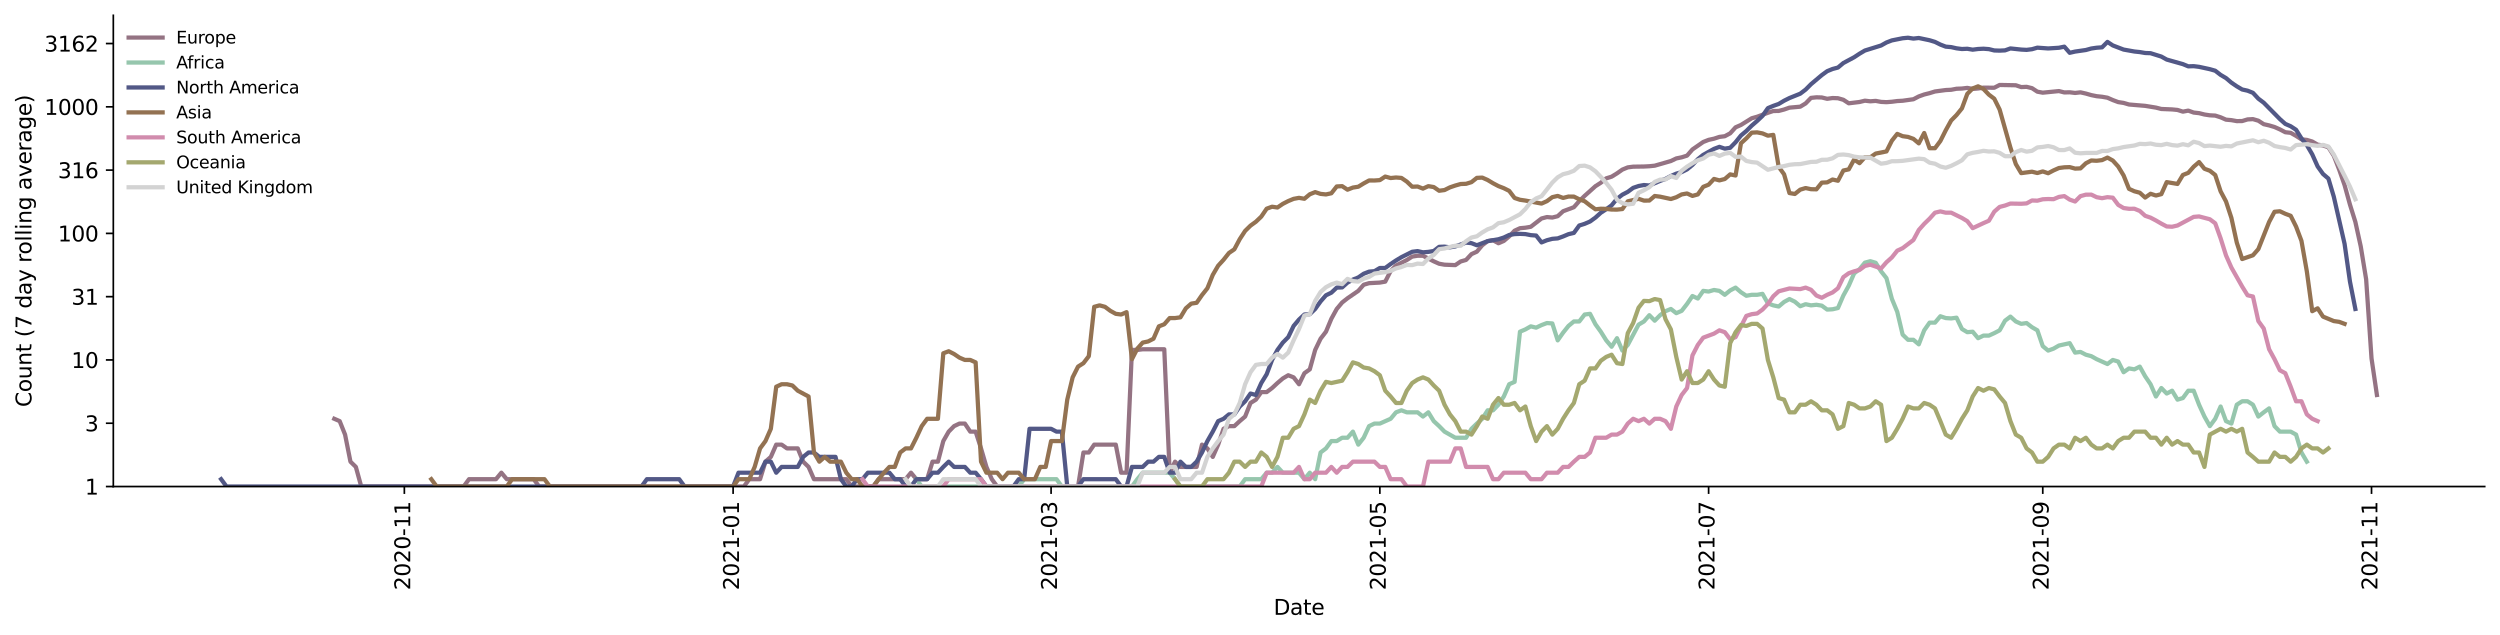 <?xml version="1.0" encoding="utf-8" standalone="no"?>
<!DOCTYPE svg PUBLIC "-//W3C//DTD SVG 1.1//EN"
  "http://www.w3.org/Graphics/SVG/1.1/DTD/svg11.dtd">
<svg height="298.621pt" version="1.1" viewBox="0 0 1176.528 298.621" width="1176.528pt" xmlns="http://www.w3.org/2000/svg" xmlns:xlink="http://www.w3.org/1999/xlink">
 <defs>
  <style type="text/css">*{stroke-linecap:butt;stroke-linejoin:round;}</style>
 </defs>
 <g id="figure_1">
  <g id="patch_1">
   <path d="M 0 298.621 
L 1176.528 298.621 
L 1176.528 0 
L 0 0 
z
" style="fill:#ffffff;"/>
  </g>
  <g id="axes_1">
   <g id="patch_2">
    <path d="M 53.328 228.96 
L 1169.328 228.96 
L 1169.328 7.2 
L 53.328 7.2 
z
" style="fill:#ffffff;"/>
   </g>
   <g id="matplotlib.axis_1">
    <g id="xtick_1">
     <g id="line2d_1">
      <defs>
       <path d="M 0 0 
L 0 3.5 
" id="mf5d9cafe2b" style="stroke:#000000;stroke-width:0.8;"/>
      </defs>
      <g>
       <use style="stroke:#000000;stroke-width:0.8;" x="190.292" xlink:href="#mf5d9cafe2b" y="228.96"/>
      </g>
     </g>
     <g id="text_1">
      <!-- 2020-11 -->
      <g transform="translate(193.051 277.743)rotate(-90)scale(0.1 -0.1)">
       <defs>
        <path d="M 1228 531 
L 3431 531 
L 3431 0 
L 469 0 
L 469 531 
Q 828 903 1448 1529 
Q 2069 2156 2228 2338 
Q 2531 2678 2651 2914 
Q 2772 3150 2772 3378 
Q 2772 3750 2511 3984 
Q 2250 4219 1831 4219 
Q 1534 4219 1204 4116 
Q 875 4013 500 3803 
L 500 4441 
Q 881 4594 1212 4672 
Q 1544 4750 1819 4750 
Q 2544 4750 2975 4387 
Q 3406 4025 3406 3419 
Q 3406 3131 3298 2873 
Q 3191 2616 2906 2266 
Q 2828 2175 2409 1742 
Q 1991 1309 1228 531 
z
" id="DejaVuSans-32" transform="scale(0.016)"/>
        <path d="M 2034 4250 
Q 1547 4250 1301 3770 
Q 1056 3291 1056 2328 
Q 1056 1369 1301 889 
Q 1547 409 2034 409 
Q 2525 409 2770 889 
Q 3016 1369 3016 2328 
Q 3016 3291 2770 3770 
Q 2525 4250 2034 4250 
z
M 2034 4750 
Q 2819 4750 3233 4129 
Q 3647 3509 3647 2328 
Q 3647 1150 3233 529 
Q 2819 -91 2034 -91 
Q 1250 -91 836 529 
Q 422 1150 422 2328 
Q 422 3509 836 4129 
Q 1250 4750 2034 4750 
z
" id="DejaVuSans-30" transform="scale(0.016)"/>
        <path d="M 313 2009 
L 1997 2009 
L 1997 1497 
L 313 1497 
L 313 2009 
z
" id="DejaVuSans-2d" transform="scale(0.016)"/>
        <path d="M 794 531 
L 1825 531 
L 1825 4091 
L 703 3866 
L 703 4441 
L 1819 4666 
L 2450 4666 
L 2450 531 
L 3481 531 
L 3481 0 
L 794 0 
L 794 531 
z
" id="DejaVuSans-31" transform="scale(0.016)"/>
       </defs>
       <use xlink:href="#DejaVuSans-32"/>
       <use x="63.623" xlink:href="#DejaVuSans-30"/>
       <use x="127.246" xlink:href="#DejaVuSans-32"/>
       <use x="190.869" xlink:href="#DejaVuSans-30"/>
       <use x="254.492" xlink:href="#DejaVuSans-2d"/>
       <use x="290.576" xlink:href="#DejaVuSans-31"/>
       <use x="354.199" xlink:href="#DejaVuSans-31"/>
      </g>
     </g>
    </g>
    <g id="xtick_2">
     <g id="line2d_2">
      <g>
       <use style="stroke:#000000;stroke-width:0.8;" x="345.01" xlink:href="#mf5d9cafe2b" y="228.96"/>
      </g>
     </g>
     <g id="text_2">
      <!-- 2021-01 -->
      <g transform="translate(347.769 277.743)rotate(-90)scale(0.1 -0.1)">
       <use xlink:href="#DejaVuSans-32"/>
       <use x="63.623" xlink:href="#DejaVuSans-30"/>
       <use x="127.246" xlink:href="#DejaVuSans-32"/>
       <use x="190.869" xlink:href="#DejaVuSans-31"/>
       <use x="254.492" xlink:href="#DejaVuSans-2d"/>
       <use x="290.576" xlink:href="#DejaVuSans-30"/>
       <use x="354.199" xlink:href="#DejaVuSans-31"/>
      </g>
     </g>
    </g>
    <g id="xtick_3">
     <g id="line2d_3">
      <g>
       <use style="stroke:#000000;stroke-width:0.8;" x="494.655" xlink:href="#mf5d9cafe2b" y="228.96"/>
      </g>
     </g>
     <g id="text_3">
      <!-- 2021-03 -->
      <g transform="translate(497.415 277.743)rotate(-90)scale(0.1 -0.1)">
       <defs>
        <path d="M 2597 2516 
Q 3050 2419 3304 2112 
Q 3559 1806 3559 1356 
Q 3559 666 3084 287 
Q 2609 -91 1734 -91 
Q 1441 -91 1130 -33 
Q 819 25 488 141 
L 488 750 
Q 750 597 1062 519 
Q 1375 441 1716 441 
Q 2309 441 2620 675 
Q 2931 909 2931 1356 
Q 2931 1769 2642 2001 
Q 2353 2234 1838 2234 
L 1294 2234 
L 1294 2753 
L 1863 2753 
Q 2328 2753 2575 2939 
Q 2822 3125 2822 3475 
Q 2822 3834 2567 4026 
Q 2313 4219 1838 4219 
Q 1578 4219 1281 4162 
Q 984 4106 628 3988 
L 628 4550 
Q 988 4650 1302 4700 
Q 1616 4750 1894 4750 
Q 2613 4750 3031 4423 
Q 3450 4097 3450 3541 
Q 3450 3153 3228 2886 
Q 3006 2619 2597 2516 
z
" id="DejaVuSans-33" transform="scale(0.016)"/>
       </defs>
       <use xlink:href="#DejaVuSans-32"/>
       <use x="63.623" xlink:href="#DejaVuSans-30"/>
       <use x="127.246" xlink:href="#DejaVuSans-32"/>
       <use x="190.869" xlink:href="#DejaVuSans-31"/>
       <use x="254.492" xlink:href="#DejaVuSans-2d"/>
       <use x="290.576" xlink:href="#DejaVuSans-30"/>
       <use x="354.199" xlink:href="#DejaVuSans-33"/>
      </g>
     </g>
    </g>
    <g id="xtick_4">
     <g id="line2d_4">
      <g>
       <use style="stroke:#000000;stroke-width:0.8;" x="649.374" xlink:href="#mf5d9cafe2b" y="228.96"/>
      </g>
     </g>
     <g id="text_4">
      <!-- 2021-05 -->
      <g transform="translate(652.133 277.743)rotate(-90)scale(0.1 -0.1)">
       <defs>
        <path d="M 691 4666 
L 3169 4666 
L 3169 4134 
L 1269 4134 
L 1269 2991 
Q 1406 3038 1543 3061 
Q 1681 3084 1819 3084 
Q 2600 3084 3056 2656 
Q 3513 2228 3513 1497 
Q 3513 744 3044 326 
Q 2575 -91 1722 -91 
Q 1428 -91 1123 -41 
Q 819 9 494 109 
L 494 744 
Q 775 591 1075 516 
Q 1375 441 1709 441 
Q 2250 441 2565 725 
Q 2881 1009 2881 1497 
Q 2881 1984 2565 2268 
Q 2250 2553 1709 2553 
Q 1456 2553 1204 2497 
Q 953 2441 691 2322 
L 691 4666 
z
" id="DejaVuSans-35" transform="scale(0.016)"/>
       </defs>
       <use xlink:href="#DejaVuSans-32"/>
       <use x="63.623" xlink:href="#DejaVuSans-30"/>
       <use x="127.246" xlink:href="#DejaVuSans-32"/>
       <use x="190.869" xlink:href="#DejaVuSans-31"/>
       <use x="254.492" xlink:href="#DejaVuSans-2d"/>
       <use x="290.576" xlink:href="#DejaVuSans-30"/>
       <use x="354.199" xlink:href="#DejaVuSans-35"/>
      </g>
     </g>
    </g>
    <g id="xtick_5">
     <g id="line2d_5">
      <g>
       <use style="stroke:#000000;stroke-width:0.8;" x="804.092" xlink:href="#mf5d9cafe2b" y="228.96"/>
      </g>
     </g>
     <g id="text_5">
      <!-- 2021-07 -->
      <g transform="translate(806.851 277.743)rotate(-90)scale(0.1 -0.1)">
       <defs>
        <path d="M 525 4666 
L 3525 4666 
L 3525 4397 
L 1831 0 
L 1172 0 
L 2766 4134 
L 525 4134 
L 525 4666 
z
" id="DejaVuSans-37" transform="scale(0.016)"/>
       </defs>
       <use xlink:href="#DejaVuSans-32"/>
       <use x="63.623" xlink:href="#DejaVuSans-30"/>
       <use x="127.246" xlink:href="#DejaVuSans-32"/>
       <use x="190.869" xlink:href="#DejaVuSans-31"/>
       <use x="254.492" xlink:href="#DejaVuSans-2d"/>
       <use x="290.576" xlink:href="#DejaVuSans-30"/>
       <use x="354.199" xlink:href="#DejaVuSans-37"/>
      </g>
     </g>
    </g>
    <g id="xtick_6">
     <g id="line2d_6">
      <g>
       <use style="stroke:#000000;stroke-width:0.8;" x="961.346" xlink:href="#mf5d9cafe2b" y="228.96"/>
      </g>
     </g>
     <g id="text_6">
      <!-- 2021-09 -->
      <g transform="translate(964.106 277.743)rotate(-90)scale(0.1 -0.1)">
       <defs>
        <path d="M 703 97 
L 703 672 
Q 941 559 1184 500 
Q 1428 441 1663 441 
Q 2288 441 2617 861 
Q 2947 1281 2994 2138 
Q 2813 1869 2534 1725 
Q 2256 1581 1919 1581 
Q 1219 1581 811 2004 
Q 403 2428 403 3163 
Q 403 3881 828 4315 
Q 1253 4750 1959 4750 
Q 2769 4750 3195 4129 
Q 3622 3509 3622 2328 
Q 3622 1225 3098 567 
Q 2575 -91 1691 -91 
Q 1453 -91 1209 -44 
Q 966 3 703 97 
z
M 1959 2075 
Q 2384 2075 2632 2365 
Q 2881 2656 2881 3163 
Q 2881 3666 2632 3958 
Q 2384 4250 1959 4250 
Q 1534 4250 1286 3958 
Q 1038 3666 1038 3163 
Q 1038 2656 1286 2365 
Q 1534 2075 1959 2075 
z
" id="DejaVuSans-39" transform="scale(0.016)"/>
       </defs>
       <use xlink:href="#DejaVuSans-32"/>
       <use x="63.623" xlink:href="#DejaVuSans-30"/>
       <use x="127.246" xlink:href="#DejaVuSans-32"/>
       <use x="190.869" xlink:href="#DejaVuSans-31"/>
       <use x="254.492" xlink:href="#DejaVuSans-2d"/>
       <use x="290.576" xlink:href="#DejaVuSans-30"/>
       <use x="354.199" xlink:href="#DejaVuSans-39"/>
      </g>
     </g>
    </g>
    <g id="xtick_7">
     <g id="line2d_7">
      <g>
       <use style="stroke:#000000;stroke-width:0.8;" x="1116.064" xlink:href="#mf5d9cafe2b" y="228.96"/>
      </g>
     </g>
     <g id="text_7">
      <!-- 2021-11 -->
      <g transform="translate(1118.824 277.743)rotate(-90)scale(0.1 -0.1)">
       <use xlink:href="#DejaVuSans-32"/>
       <use x="63.623" xlink:href="#DejaVuSans-30"/>
       <use x="127.246" xlink:href="#DejaVuSans-32"/>
       <use x="190.869" xlink:href="#DejaVuSans-31"/>
       <use x="254.492" xlink:href="#DejaVuSans-2d"/>
       <use x="290.576" xlink:href="#DejaVuSans-31"/>
       <use x="354.199" xlink:href="#DejaVuSans-31"/>
      </g>
     </g>
    </g>
    <g id="text_8">
     <!-- Date -->
     <g transform="translate(599.377 289.341)scale(0.1 -0.1)">
      <defs>
       <path d="M 1259 4147 
L 1259 519 
L 2022 519 
Q 2988 519 3436 956 
Q 3884 1394 3884 2338 
Q 3884 3275 3436 3711 
Q 2988 4147 2022 4147 
L 1259 4147 
z
M 628 4666 
L 1925 4666 
Q 3281 4666 3915 4102 
Q 4550 3538 4550 2338 
Q 4550 1131 3912 565 
Q 3275 0 1925 0 
L 628 0 
L 628 4666 
z
" id="DejaVuSans-44" transform="scale(0.016)"/>
       <path d="M 2194 1759 
Q 1497 1759 1228 1600 
Q 959 1441 959 1056 
Q 959 750 1161 570 
Q 1363 391 1709 391 
Q 2188 391 2477 730 
Q 2766 1069 2766 1631 
L 2766 1759 
L 2194 1759 
z
M 3341 1997 
L 3341 0 
L 2766 0 
L 2766 531 
Q 2569 213 2275 61 
Q 1981 -91 1556 -91 
Q 1019 -91 701 211 
Q 384 513 384 1019 
Q 384 1609 779 1909 
Q 1175 2209 1959 2209 
L 2766 2209 
L 2766 2266 
Q 2766 2663 2505 2880 
Q 2244 3097 1772 3097 
Q 1472 3097 1187 3025 
Q 903 2953 641 2809 
L 641 3341 
Q 956 3463 1253 3523 
Q 1550 3584 1831 3584 
Q 2591 3584 2966 3190 
Q 3341 2797 3341 1997 
z
" id="DejaVuSans-61" transform="scale(0.016)"/>
       <path d="M 1172 4494 
L 1172 3500 
L 2356 3500 
L 2356 3053 
L 1172 3053 
L 1172 1153 
Q 1172 725 1289 603 
Q 1406 481 1766 481 
L 2356 481 
L 2356 0 
L 1766 0 
Q 1100 0 847 248 
Q 594 497 594 1153 
L 594 3053 
L 172 3053 
L 172 3500 
L 594 3500 
L 594 4494 
L 1172 4494 
z
" id="DejaVuSans-74" transform="scale(0.016)"/>
       <path d="M 3597 1894 
L 3597 1613 
L 953 1613 
Q 991 1019 1311 708 
Q 1631 397 2203 397 
Q 2534 397 2845 478 
Q 3156 559 3463 722 
L 3463 178 
Q 3153 47 2828 -22 
Q 2503 -91 2169 -91 
Q 1331 -91 842 396 
Q 353 884 353 1716 
Q 353 2575 817 3079 
Q 1281 3584 2069 3584 
Q 2775 3584 3186 3129 
Q 3597 2675 3597 1894 
z
M 3022 2063 
Q 3016 2534 2758 2815 
Q 2500 3097 2075 3097 
Q 1594 3097 1305 2825 
Q 1016 2553 972 2059 
L 3022 2063 
z
" id="DejaVuSans-65" transform="scale(0.016)"/>
      </defs>
      <use xlink:href="#DejaVuSans-44"/>
      <use x="77.002" xlink:href="#DejaVuSans-61"/>
      <use x="138.281" xlink:href="#DejaVuSans-74"/>
      <use x="177.49" xlink:href="#DejaVuSans-65"/>
     </g>
    </g>
   </g>
   <g id="matplotlib.axis_2">
    <g id="ytick_1">
     <g id="line2d_8">
      <defs>
       <path d="M 0 0 
L -3.5 0 
" id="m847447db24" style="stroke:#000000;stroke-width:0.8;"/>
      </defs>
      <g>
       <use style="stroke:#000000;stroke-width:0.8;" x="53.328" xlink:href="#m847447db24" y="228.96"/>
      </g>
     </g>
     <g id="text_9">
      <!-- 1 -->
      <g transform="translate(39.966 232.759)scale(0.1 -0.1)">
       <use xlink:href="#DejaVuSans-31"/>
      </g>
     </g>
    </g>
    <g id="ytick_2">
     <g id="line2d_9">
      <g>
       <use style="stroke:#000000;stroke-width:0.8;" x="53.328" xlink:href="#m847447db24" y="199.178"/>
      </g>
     </g>
     <g id="text_10">
      <!-- 3 -->
      <g transform="translate(39.966 202.978)scale(0.1 -0.1)">
       <use xlink:href="#DejaVuSans-33"/>
      </g>
     </g>
    </g>
    <g id="ytick_3">
     <g id="line2d_10">
      <g>
       <use style="stroke:#000000;stroke-width:0.8;" x="53.328" xlink:href="#m847447db24" y="169.397"/>
      </g>
     </g>
     <g id="text_11">
      <!-- 10 -->
      <g transform="translate(33.603 173.196)scale(0.1 -0.1)">
       <use xlink:href="#DejaVuSans-31"/>
       <use x="63.623" xlink:href="#DejaVuSans-30"/>
      </g>
     </g>
    </g>
    <g id="ytick_4">
     <g id="line2d_11">
      <g>
       <use style="stroke:#000000;stroke-width:0.8;" x="53.328" xlink:href="#m847447db24" y="139.615"/>
      </g>
     </g>
     <g id="text_12">
      <!-- 31 -->
      <g transform="translate(33.603 143.414)scale(0.1 -0.1)">
       <use xlink:href="#DejaVuSans-33"/>
       <use x="63.623" xlink:href="#DejaVuSans-31"/>
      </g>
     </g>
    </g>
    <g id="ytick_5">
     <g id="line2d_12">
      <g>
       <use style="stroke:#000000;stroke-width:0.8;" x="53.328" xlink:href="#m847447db24" y="109.833"/>
      </g>
     </g>
     <g id="text_13">
      <!-- 100 -->
      <g transform="translate(27.241 113.632)scale(0.1 -0.1)">
       <use xlink:href="#DejaVuSans-31"/>
       <use x="63.623" xlink:href="#DejaVuSans-30"/>
       <use x="127.246" xlink:href="#DejaVuSans-30"/>
      </g>
     </g>
    </g>
    <g id="ytick_6">
     <g id="line2d_13">
      <g>
       <use style="stroke:#000000;stroke-width:0.8;" x="53.328" xlink:href="#m847447db24" y="80.052"/>
      </g>
     </g>
     <g id="text_14">
      <!-- 316 -->
      <g transform="translate(27.241 83.851)scale(0.1 -0.1)">
       <defs>
        <path d="M 2113 2584 
Q 1688 2584 1439 2293 
Q 1191 2003 1191 1497 
Q 1191 994 1439 701 
Q 1688 409 2113 409 
Q 2538 409 2786 701 
Q 3034 994 3034 1497 
Q 3034 2003 2786 2293 
Q 2538 2584 2113 2584 
z
M 3366 4563 
L 3366 3988 
Q 3128 4100 2886 4159 
Q 2644 4219 2406 4219 
Q 1781 4219 1451 3797 
Q 1122 3375 1075 2522 
Q 1259 2794 1537 2939 
Q 1816 3084 2150 3084 
Q 2853 3084 3261 2657 
Q 3669 2231 3669 1497 
Q 3669 778 3244 343 
Q 2819 -91 2113 -91 
Q 1303 -91 875 529 
Q 447 1150 447 2328 
Q 447 3434 972 4092 
Q 1497 4750 2381 4750 
Q 2619 4750 2861 4703 
Q 3103 4656 3366 4563 
z
" id="DejaVuSans-36" transform="scale(0.016)"/>
       </defs>
       <use xlink:href="#DejaVuSans-33"/>
       <use x="63.623" xlink:href="#DejaVuSans-31"/>
       <use x="127.246" xlink:href="#DejaVuSans-36"/>
      </g>
     </g>
    </g>
    <g id="ytick_7">
     <g id="line2d_14">
      <g>
       <use style="stroke:#000000;stroke-width:0.8;" x="53.328" xlink:href="#m847447db24" y="50.27"/>
      </g>
     </g>
     <g id="text_15">
      <!-- 1000 -->
      <g transform="translate(20.878 54.069)scale(0.1 -0.1)">
       <use xlink:href="#DejaVuSans-31"/>
       <use x="63.623" xlink:href="#DejaVuSans-30"/>
       <use x="127.246" xlink:href="#DejaVuSans-30"/>
       <use x="190.869" xlink:href="#DejaVuSans-30"/>
      </g>
     </g>
    </g>
    <g id="ytick_8">
     <g id="line2d_15">
      <g>
       <use style="stroke:#000000;stroke-width:0.8;" x="53.328" xlink:href="#m847447db24" y="20.488"/>
      </g>
     </g>
     <g id="text_16">
      <!-- 3162 -->
      <g transform="translate(20.878 24.287)scale(0.1 -0.1)">
       <use xlink:href="#DejaVuSans-33"/>
       <use x="63.623" xlink:href="#DejaVuSans-31"/>
       <use x="127.246" xlink:href="#DejaVuSans-36"/>
       <use x="190.869" xlink:href="#DejaVuSans-32"/>
      </g>
     </g>
    </g>
    <g id="text_17">
     <!-- Count (7 day rolling average) -->
     <g transform="translate(14.798 191.548)rotate(-90)scale(0.1 -0.1)">
      <defs>
       <path d="M 4122 4306 
L 4122 3641 
Q 3803 3938 3442 4084 
Q 3081 4231 2675 4231 
Q 1875 4231 1450 3742 
Q 1025 3253 1025 2328 
Q 1025 1406 1450 917 
Q 1875 428 2675 428 
Q 3081 428 3442 575 
Q 3803 722 4122 1019 
L 4122 359 
Q 3791 134 3420 21 
Q 3050 -91 2638 -91 
Q 1578 -91 968 557 
Q 359 1206 359 2328 
Q 359 3453 968 4101 
Q 1578 4750 2638 4750 
Q 3056 4750 3426 4639 
Q 3797 4528 4122 4306 
z
" id="DejaVuSans-43" transform="scale(0.016)"/>
       <path d="M 1959 3097 
Q 1497 3097 1228 2736 
Q 959 2375 959 1747 
Q 959 1119 1226 758 
Q 1494 397 1959 397 
Q 2419 397 2687 759 
Q 2956 1122 2956 1747 
Q 2956 2369 2687 2733 
Q 2419 3097 1959 3097 
z
M 1959 3584 
Q 2709 3584 3137 3096 
Q 3566 2609 3566 1747 
Q 3566 888 3137 398 
Q 2709 -91 1959 -91 
Q 1206 -91 779 398 
Q 353 888 353 1747 
Q 353 2609 779 3096 
Q 1206 3584 1959 3584 
z
" id="DejaVuSans-6f" transform="scale(0.016)"/>
       <path d="M 544 1381 
L 544 3500 
L 1119 3500 
L 1119 1403 
Q 1119 906 1312 657 
Q 1506 409 1894 409 
Q 2359 409 2629 706 
Q 2900 1003 2900 1516 
L 2900 3500 
L 3475 3500 
L 3475 0 
L 2900 0 
L 2900 538 
Q 2691 219 2414 64 
Q 2138 -91 1772 -91 
Q 1169 -91 856 284 
Q 544 659 544 1381 
z
M 1991 3584 
L 1991 3584 
z
" id="DejaVuSans-75" transform="scale(0.016)"/>
       <path d="M 3513 2113 
L 3513 0 
L 2938 0 
L 2938 2094 
Q 2938 2591 2744 2837 
Q 2550 3084 2163 3084 
Q 1697 3084 1428 2787 
Q 1159 2491 1159 1978 
L 1159 0 
L 581 0 
L 581 3500 
L 1159 3500 
L 1159 2956 
Q 1366 3272 1645 3428 
Q 1925 3584 2291 3584 
Q 2894 3584 3203 3211 
Q 3513 2838 3513 2113 
z
" id="DejaVuSans-6e" transform="scale(0.016)"/>
       <path id="DejaVuSans-20" transform="scale(0.016)"/>
       <path d="M 1984 4856 
Q 1566 4138 1362 3434 
Q 1159 2731 1159 2009 
Q 1159 1288 1364 580 
Q 1569 -128 1984 -844 
L 1484 -844 
Q 1016 -109 783 600 
Q 550 1309 550 2009 
Q 550 2706 781 3412 
Q 1013 4119 1484 4856 
L 1984 4856 
z
" id="DejaVuSans-28" transform="scale(0.016)"/>
       <path d="M 2906 2969 
L 2906 4863 
L 3481 4863 
L 3481 0 
L 2906 0 
L 2906 525 
Q 2725 213 2448 61 
Q 2172 -91 1784 -91 
Q 1150 -91 751 415 
Q 353 922 353 1747 
Q 353 2572 751 3078 
Q 1150 3584 1784 3584 
Q 2172 3584 2448 3432 
Q 2725 3281 2906 2969 
z
M 947 1747 
Q 947 1113 1208 752 
Q 1469 391 1925 391 
Q 2381 391 2643 752 
Q 2906 1113 2906 1747 
Q 2906 2381 2643 2742 
Q 2381 3103 1925 3103 
Q 1469 3103 1208 2742 
Q 947 2381 947 1747 
z
" id="DejaVuSans-64" transform="scale(0.016)"/>
       <path d="M 2059 -325 
Q 1816 -950 1584 -1140 
Q 1353 -1331 966 -1331 
L 506 -1331 
L 506 -850 
L 844 -850 
Q 1081 -850 1212 -737 
Q 1344 -625 1503 -206 
L 1606 56 
L 191 3500 
L 800 3500 
L 1894 763 
L 2988 3500 
L 3597 3500 
L 2059 -325 
z
" id="DejaVuSans-79" transform="scale(0.016)"/>
       <path d="M 2631 2963 
Q 2534 3019 2420 3045 
Q 2306 3072 2169 3072 
Q 1681 3072 1420 2755 
Q 1159 2438 1159 1844 
L 1159 0 
L 581 0 
L 581 3500 
L 1159 3500 
L 1159 2956 
Q 1341 3275 1631 3429 
Q 1922 3584 2338 3584 
Q 2397 3584 2469 3576 
Q 2541 3569 2628 3553 
L 2631 2963 
z
" id="DejaVuSans-72" transform="scale(0.016)"/>
       <path d="M 603 4863 
L 1178 4863 
L 1178 0 
L 603 0 
L 603 4863 
z
" id="DejaVuSans-6c" transform="scale(0.016)"/>
       <path d="M 603 3500 
L 1178 3500 
L 1178 0 
L 603 0 
L 603 3500 
z
M 603 4863 
L 1178 4863 
L 1178 4134 
L 603 4134 
L 603 4863 
z
" id="DejaVuSans-69" transform="scale(0.016)"/>
       <path d="M 2906 1791 
Q 2906 2416 2648 2759 
Q 2391 3103 1925 3103 
Q 1463 3103 1205 2759 
Q 947 2416 947 1791 
Q 947 1169 1205 825 
Q 1463 481 1925 481 
Q 2391 481 2648 825 
Q 2906 1169 2906 1791 
z
M 3481 434 
Q 3481 -459 3084 -895 
Q 2688 -1331 1869 -1331 
Q 1566 -1331 1297 -1286 
Q 1028 -1241 775 -1147 
L 775 -588 
Q 1028 -725 1275 -790 
Q 1522 -856 1778 -856 
Q 2344 -856 2625 -561 
Q 2906 -266 2906 331 
L 2906 616 
Q 2728 306 2450 153 
Q 2172 0 1784 0 
Q 1141 0 747 490 
Q 353 981 353 1791 
Q 353 2603 747 3093 
Q 1141 3584 1784 3584 
Q 2172 3584 2450 3431 
Q 2728 3278 2906 2969 
L 2906 3500 
L 3481 3500 
L 3481 434 
z
" id="DejaVuSans-67" transform="scale(0.016)"/>
       <path d="M 191 3500 
L 800 3500 
L 1894 563 
L 2988 3500 
L 3597 3500 
L 2284 0 
L 1503 0 
L 191 3500 
z
" id="DejaVuSans-76" transform="scale(0.016)"/>
       <path d="M 513 4856 
L 1013 4856 
Q 1481 4119 1714 3412 
Q 1947 2706 1947 2009 
Q 1947 1309 1714 600 
Q 1481 -109 1013 -844 
L 513 -844 
Q 928 -128 1133 580 
Q 1338 1288 1338 2009 
Q 1338 2731 1133 3434 
Q 928 4138 513 4856 
z
" id="DejaVuSans-29" transform="scale(0.016)"/>
      </defs>
      <use xlink:href="#DejaVuSans-43"/>
      <use x="69.824" xlink:href="#DejaVuSans-6f"/>
      <use x="131.006" xlink:href="#DejaVuSans-75"/>
      <use x="194.385" xlink:href="#DejaVuSans-6e"/>
      <use x="257.764" xlink:href="#DejaVuSans-74"/>
      <use x="296.973" xlink:href="#DejaVuSans-20"/>
      <use x="328.76" xlink:href="#DejaVuSans-28"/>
      <use x="367.773" xlink:href="#DejaVuSans-37"/>
      <use x="431.396" xlink:href="#DejaVuSans-20"/>
      <use x="463.184" xlink:href="#DejaVuSans-64"/>
      <use x="526.66" xlink:href="#DejaVuSans-61"/>
      <use x="587.939" xlink:href="#DejaVuSans-79"/>
      <use x="647.119" xlink:href="#DejaVuSans-20"/>
      <use x="678.906" xlink:href="#DejaVuSans-72"/>
      <use x="717.77" xlink:href="#DejaVuSans-6f"/>
      <use x="778.951" xlink:href="#DejaVuSans-6c"/>
      <use x="806.734" xlink:href="#DejaVuSans-6c"/>
      <use x="834.518" xlink:href="#DejaVuSans-69"/>
      <use x="862.301" xlink:href="#DejaVuSans-6e"/>
      <use x="925.68" xlink:href="#DejaVuSans-67"/>
      <use x="989.156" xlink:href="#DejaVuSans-20"/>
      <use x="1020.943" xlink:href="#DejaVuSans-61"/>
      <use x="1082.223" xlink:href="#DejaVuSans-76"/>
      <use x="1141.402" xlink:href="#DejaVuSans-65"/>
      <use x="1202.926" xlink:href="#DejaVuSans-72"/>
      <use x="1244.039" xlink:href="#DejaVuSans-61"/>
      <use x="1305.318" xlink:href="#DejaVuSans-67"/>
      <use x="1368.795" xlink:href="#DejaVuSans-65"/>
      <use x="1430.318" xlink:href="#DejaVuSans-29"/>
     </g>
    </g>
   </g>
   <g id="line2d_16">
    <path clip-path="url(#p0260541010)" d="M 157.319 197.087 
L 159.855 198.188 
L 162.392 204.529 
L 164.928 217.268 
L 167.464 219.734 
L 170.001 228.96 
L 218.192 228.96 
L 220.728 225.506 
L 233.41 225.506 
L 235.946 222.459 
L 238.483 225.506 
L 251.164 225.506 
L 253.701 228.96 
L 350.083 228.96 
L 352.619 225.506 
L 357.692 225.506 
L 360.228 217.268 
L 362.764 215.017 
L 365.301 209.245 
L 367.837 209.245 
L 370.374 211.03 
L 375.446 211.03 
L 377.983 217.268 
L 380.519 219.734 
L 383.055 225.506 
L 398.274 225.506 
L 400.81 228.96 
L 410.955 228.96 
L 413.492 225.506 
L 426.174 225.506 
L 428.71 222.459 
L 431.246 225.506 
L 436.319 225.506 
L 438.855 217.268 
L 441.392 217.268 
L 443.928 207.575 
L 446.464 203.13 
L 449.001 200.541 
L 451.537 199.338 
L 454.074 199.338 
L 456.61 203.13 
L 459.146 203.13 
L 461.683 211.03 
L 464.219 219.734 
L 466.755 225.506 
L 469.292 228.96 
L 507.337 228.96 
L 509.874 212.947 
L 512.41 212.947 
L 514.946 209.245 
L 525.092 209.245 
L 527.628 222.459 
L 530.164 222.459 
L 532.701 164.68 
L 535.237 164.68 
L 537.774 164.374 
L 547.919 164.374 
L 550.455 222.459 
L 552.992 217.268 
L 555.528 219.734 
L 563.137 219.734 
L 565.674 209.245 
L 568.21 211.03 
L 570.746 215.017 
L 573.283 209.245 
L 575.819 201.803 
L 578.355 200.541 
L 580.892 200.541 
L 583.428 198.188 
L 585.964 196.031 
L 588.501 189.645 
L 591.037 188.077 
L 593.574 184.528 
L 596.11 184.528 
L 598.646 182.611 
L 601.183 180.257 
L 603.719 178.1 
L 606.255 176.593 
L 608.792 177.588 
L 611.328 180.826 
L 613.864 175.635 
L 616.401 173.819 
L 618.937 164.68 
L 621.474 159.405 
L 624.01 156.109 
L 626.546 150.029 
L 629.083 145.4 
L 631.619 142.369 
L 634.155 140.369 
L 639.228 136.885 
L 641.764 134.002 
L 644.301 133.26 
L 649.374 132.987 
L 651.91 132.539 
L 654.446 127.543 
L 656.983 124.964 
L 662.055 122.378 
L 664.592 120.75 
L 667.128 120.359 
L 669.664 120.359 
L 674.737 122.986 
L 677.274 124.116 
L 679.81 124.569 
L 684.883 124.766 
L 687.419 123.047 
L 689.955 122.319 
L 692.492 119.593 
L 695.028 118.434 
L 697.564 115.421 
L 700.101 113.478 
L 702.637 113.056 
L 705.174 114.476 
L 707.71 113.393 
L 710.246 111.238 
L 712.783 108.571 
L 715.319 107.401 
L 717.855 107.167 
L 720.392 106.737 
L 725.464 102.82 
L 728.001 102.152 
L 730.537 102.373 
L 733.074 101.744 
L 735.61 99.419 
L 740.683 97.514 
L 743.219 94.628 
L 745.755 92.163 
L 750.828 87.621 
L 753.364 85.998 
L 755.901 83.935 
L 758.437 83.146 
L 760.974 81.587 
L 763.51 79.814 
L 766.046 78.77 
L 768.583 78.439 
L 773.655 78.362 
L 776.192 78.231 
L 778.728 77.971 
L 786.337 75.78 
L 788.874 74.561 
L 791.41 74.037 
L 793.946 73.235 
L 796.483 70.333 
L 801.555 66.819 
L 804.092 65.822 
L 806.628 65.269 
L 809.164 64.431 
L 811.701 64.107 
L 814.237 62.743 
L 816.774 59.922 
L 819.31 58.809 
L 824.383 55.657 
L 826.919 54.939 
L 831.992 53.078 
L 834.528 52.239 
L 837.064 52.211 
L 839.601 51.546 
L 842.137 50.661 
L 847.21 50.207 
L 849.746 48.675 
L 852.283 46.064 
L 854.819 45.798 
L 857.355 45.873 
L 859.892 46.497 
L 862.428 46.136 
L 864.964 46.227 
L 867.501 46.955 
L 870.037 48.613 
L 875.11 47.997 
L 877.646 47.384 
L 880.183 47.674 
L 882.719 47.48 
L 885.255 47.953 
L 887.792 48.081 
L 890.328 47.885 
L 892.864 47.554 
L 895.401 47.414 
L 900.474 46.706 
L 903.01 45.379 
L 905.546 44.468 
L 908.083 43.835 
L 910.619 43.052 
L 915.692 42.373 
L 918.228 42.251 
L 920.764 41.767 
L 923.301 41.669 
L 925.837 41.361 
L 928.374 41.855 
L 930.91 41.637 
L 933.446 41.246 
L 938.519 41.288 
L 941.055 39.979 
L 948.664 40.128 
L 951.201 40.984 
L 953.737 40.868 
L 956.274 41.489 
L 958.81 43.147 
L 961.346 43.614 
L 968.955 42.859 
L 971.492 43.5 
L 974.028 43.435 
L 976.564 43.743 
L 979.101 43.46 
L 981.637 44.035 
L 984.174 44.759 
L 986.71 45.272 
L 989.246 45.538 
L 991.783 45.979 
L 994.319 47.095 
L 996.855 48.047 
L 999.392 48.437 
L 1001.928 49.177 
L 1009.537 49.816 
L 1014.61 50.642 
L 1017.146 51.287 
L 1022.219 51.496 
L 1024.755 51.741 
L 1027.292 52.539 
L 1029.828 52.064 
L 1032.364 52.971 
L 1034.901 53.247 
L 1037.437 53.885 
L 1039.974 54.27 
L 1042.51 54.396 
L 1045.046 55.206 
L 1047.583 56.316 
L 1050.119 56.541 
L 1052.655 57.002 
L 1055.192 56.964 
L 1057.728 56.2 
L 1060.264 56.061 
L 1062.801 56.797 
L 1065.337 58.436 
L 1067.874 59.02 
L 1070.41 59.772 
L 1072.946 60.89 
L 1075.483 62.228 
L 1078.019 62.511 
L 1080.555 63.944 
L 1083.092 65.574 
L 1085.628 65.842 
L 1088.164 66.602 
L 1090.701 68.075 
L 1093.237 68.46 
L 1095.774 69.318 
L 1098.31 73.289 
L 1100.846 79.826 
L 1103.383 87.11 
L 1105.919 96.303 
L 1108.455 104.418 
L 1110.992 115.978 
L 1113.528 131.409 
L 1116.064 168.668 
L 1118.601 185.889 
L 1118.601 185.889 
" style="fill:none;stroke:#947383;stroke-linecap:square;stroke-width:2;"/>
   </g>
   <g id="line2d_17">
    <path clip-path="url(#p0260541010)" d="M 431.246 225.506 
L 433.783 228.96 
L 479.437 228.96 
L 481.974 225.506 
L 497.192 225.506 
L 499.728 228.96 
L 532.701 228.96 
L 535.237 225.506 
L 537.774 222.459 
L 550.455 222.459 
L 552.992 225.506 
L 555.528 228.96 
L 583.428 228.96 
L 585.964 225.506 
L 593.574 225.506 
L 596.11 222.459 
L 598.646 222.459 
L 601.183 219.734 
L 603.719 222.459 
L 611.328 222.459 
L 613.864 225.506 
L 616.401 222.459 
L 618.937 225.506 
L 621.474 212.947 
L 624.01 211.03 
L 626.546 207.575 
L 629.083 207.575 
L 631.619 206.007 
L 634.155 206.007 
L 636.692 203.13 
L 639.228 209.245 
L 641.764 206.007 
L 644.301 200.541 
L 646.837 199.338 
L 649.374 199.338 
L 654.446 197.087 
L 656.983 194.04 
L 659.519 193.099 
L 662.055 194.04 
L 667.128 194.04 
L 669.664 196.031 
L 672.201 194.04 
L 674.737 198.188 
L 677.274 200.541 
L 679.81 203.13 
L 684.883 206.007 
L 689.955 206.007 
L 692.492 201.803 
L 695.028 199.338 
L 697.564 197.087 
L 700.101 193.099 
L 702.637 193.099 
L 705.174 190.466 
L 707.71 186.598 
L 710.246 180.826 
L 712.783 179.701 
L 715.319 156.109 
L 717.855 155.026 
L 720.392 153.583 
L 722.928 154.192 
L 725.464 152.988 
L 728.001 152.027 
L 730.537 152.216 
L 733.074 160.17 
L 735.61 156.555 
L 738.146 153.383 
L 740.683 151.282 
L 743.219 151.282 
L 745.755 148.012 
L 748.292 147.691 
L 750.828 152.599 
L 753.364 156.109 
L 755.901 160.17 
L 758.437 163.185 
L 760.974 159.156 
L 763.51 164.99 
L 766.046 162.327 
L 771.119 152.793 
L 773.655 151.282 
L 776.192 148.337 
L 778.728 150.918 
L 781.264 148.337 
L 783.801 146.444 
L 786.337 145.4 
L 788.874 147.373 
L 791.41 146.292 
L 793.946 143.028 
L 796.483 139.308 
L 799.019 140.49 
L 801.555 136.885 
L 804.092 137.202 
L 806.628 136.467 
L 809.164 136.885 
L 811.701 138.737 
L 814.237 136.675 
L 816.774 135.354 
L 819.31 137.523 
L 821.846 139.193 
L 824.383 138.737 
L 826.919 138.737 
L 829.455 138.289 
L 831.992 142.762 
L 834.528 143.703 
L 837.064 144.256 
L 839.601 142.111 
L 842.137 140.732 
L 844.674 141.982 
L 847.21 144.117 
L 849.746 143.161 
L 852.283 143.703 
L 854.819 143.431 
L 857.355 143.84 
L 859.892 145.694 
L 862.428 145.547 
L 864.964 144.965 
L 867.501 139.078 
L 870.037 134.477 
L 872.574 128.666 
L 875.11 126.678 
L 877.646 123.608 
L 880.183 122.924 
L 882.719 123.671 
L 885.255 127.69 
L 887.792 130.903 
L 890.328 140.611 
L 892.864 146.75 
L 895.401 157.471 
L 897.937 159.913 
L 900.474 159.913 
L 903.01 162.047 
L 905.546 155.454 
L 908.083 151.838 
L 910.619 151.838 
L 913.155 148.833 
L 915.692 149.682 
L 918.228 149.855 
L 920.764 149.51 
L 923.301 154.815 
L 925.837 156.331 
L 928.374 156.109 
L 930.91 159.156 
L 933.446 157.941 
L 935.983 157.941 
L 938.519 156.781 
L 941.055 155.454 
L 943.592 150.918 
L 946.128 149.001 
L 948.664 151.282 
L 951.201 152.407 
L 953.737 152.027 
L 956.274 153.987 
L 958.81 155.454 
L 961.346 162.896 
L 963.883 164.99 
L 966.419 164.072 
L 968.955 162.61 
L 974.028 161.497 
L 976.564 165.942 
L 979.101 165.621 
L 981.637 166.931 
L 984.174 167.612 
L 986.71 169.03 
L 991.783 171.314 
L 994.319 169.397 
L 996.855 170.146 
L 999.392 175.169 
L 1001.928 173.384 
L 1004.464 173.819 
L 1007.001 172.536 
L 1009.537 177.086 
L 1012.074 180.826 
L 1014.61 186.598 
L 1017.146 182.611 
L 1019.683 185.2 
L 1022.219 183.873 
L 1024.755 188.077 
L 1027.292 187.327 
L 1029.828 183.873 
L 1032.364 183.873 
L 1034.901 190.466 
L 1037.437 196.031 
L 1039.974 200.541 
L 1042.51 197.087 
L 1045.046 191.315 
L 1047.583 198.188 
L 1050.119 199.338 
L 1052.655 190.466 
L 1055.192 188.849 
L 1057.728 188.849 
L 1060.264 190.466 
L 1062.801 196.031 
L 1065.337 194.04 
L 1067.874 192.192 
L 1070.41 200.541 
L 1072.946 203.13 
L 1078.019 203.13 
L 1080.555 204.529 
L 1083.092 212.947 
L 1085.628 217.268 
L 1085.628 217.268 
" style="fill:none;stroke:#96c6ad;stroke-linecap:square;stroke-width:2;"/>
   </g>
   <g id="line2d_18">
    <path clip-path="url(#p0260541010)" d="M 104.055 225.506 
L 106.592 228.96 
L 301.892 228.96 
L 304.428 225.506 
L 319.646 225.506 
L 322.183 228.96 
L 345.01 228.96 
L 347.546 222.459 
L 357.692 222.459 
L 360.228 217.268 
L 362.764 217.268 
L 365.301 222.459 
L 367.837 219.734 
L 375.446 219.734 
L 377.983 215.017 
L 380.519 212.947 
L 383.055 212.947 
L 385.592 215.017 
L 393.201 215.017 
L 395.737 225.506 
L 398.274 228.96 
L 400.81 228.96 
L 403.346 225.506 
L 405.883 225.506 
L 408.419 222.459 
L 418.564 222.459 
L 421.101 225.506 
L 423.637 225.506 
L 426.174 228.96 
L 428.71 228.96 
L 431.246 225.506 
L 436.319 225.506 
L 438.855 222.459 
L 441.392 222.459 
L 443.928 219.734 
L 446.464 217.268 
L 449.001 219.734 
L 454.074 219.734 
L 456.61 222.459 
L 459.146 222.459 
L 461.683 225.506 
L 464.219 228.96 
L 476.901 228.96 
L 479.437 225.506 
L 481.974 225.506 
L 484.51 201.803 
L 494.655 201.803 
L 497.192 203.13 
L 499.728 203.13 
L 502.264 228.96 
L 507.337 228.96 
L 509.874 225.506 
L 525.092 225.506 
L 527.628 228.96 
L 530.164 228.96 
L 532.701 219.734 
L 537.774 219.734 
L 540.31 217.268 
L 542.846 217.268 
L 545.383 215.017 
L 547.919 215.017 
L 550.455 222.459 
L 552.992 222.459 
L 555.528 217.268 
L 558.064 219.734 
L 560.601 219.734 
L 563.137 217.268 
L 565.674 212.947 
L 568.21 207.575 
L 570.746 203.13 
L 573.283 198.188 
L 575.819 197.087 
L 578.355 195.016 
L 580.892 195.016 
L 583.428 191.315 
L 585.964 188.849 
L 588.501 185.2 
L 591.037 185.889 
L 593.574 180.257 
L 596.11 176.11 
L 598.646 169.397 
L 601.183 164.68 
L 603.719 161.226 
L 606.255 158.663 
L 608.792 153.383 
L 611.328 150.381 
L 613.864 148.012 
L 616.401 147.851 
L 618.937 145.4 
L 621.474 141.855 
L 624.01 138.964 
L 626.546 137.74 
L 629.083 135.354 
L 631.619 135.255 
L 634.155 132.987 
L 636.692 131.579 
L 639.228 130.571 
L 641.764 128.82 
L 644.301 127.838 
L 646.837 127.616 
L 649.374 126.117 
L 651.91 126.117 
L 654.446 124.245 
L 656.983 122.559 
L 659.519 121.034 
L 664.592 118.485 
L 667.128 118.177 
L 669.664 118.745 
L 672.201 118.537 
L 674.737 118.126 
L 677.274 116.166 
L 679.81 116.072 
L 682.346 116.403 
L 684.883 115.978 
L 689.955 114.168 
L 692.492 114.432 
L 695.028 115.421 
L 700.101 113.478 
L 705.174 112.6 
L 707.71 111.79 
L 710.246 110.583 
L 712.783 110.168 
L 715.319 110.056 
L 717.855 110.168 
L 720.392 110.659 
L 722.928 110.851 
L 725.464 114.081 
L 728.001 113.056 
L 730.537 112.395 
L 733.074 112.192 
L 735.61 111.277 
L 738.146 110.205 
L 740.683 109.612 
L 743.219 106.122 
L 745.755 105.333 
L 748.292 104.239 
L 750.828 102.401 
L 753.364 100.12 
L 755.901 98.473 
L 758.437 96.634 
L 760.974 93.562 
L 763.51 91.609 
L 766.046 90.291 
L 768.583 88.416 
L 771.119 87.543 
L 773.655 87.079 
L 776.192 87.295 
L 781.264 85.144 
L 783.801 84.195 
L 786.337 82.832 
L 788.874 81.724 
L 791.41 80.987 
L 793.946 79.71 
L 796.483 77.628 
L 799.019 74.913 
L 801.555 72.869 
L 806.628 70.062 
L 809.164 69.11 
L 811.701 69.951 
L 814.237 69.558 
L 816.774 66.945 
L 819.31 63.775 
L 821.846 61.647 
L 824.383 59.119 
L 826.919 56.925 
L 829.455 54.526 
L 831.992 50.883 
L 834.528 49.823 
L 837.064 48.927 
L 839.601 47.411 
L 842.137 46.136 
L 847.21 44.093 
L 849.746 42.167 
L 852.283 39.619 
L 857.355 35.346 
L 859.892 33.501 
L 862.428 32.464 
L 864.964 31.789 
L 867.501 29.661 
L 872.574 26.948 
L 875.11 25.274 
L 877.646 23.777 
L 885.255 21.411 
L 887.792 19.996 
L 890.328 19.016 
L 895.401 18.001 
L 897.937 17.76 
L 900.474 18.157 
L 903.01 17.877 
L 908.083 18.948 
L 910.619 19.717 
L 913.155 20.976 
L 915.692 21.951 
L 918.228 22.171 
L 920.764 22.741 
L 923.301 23.063 
L 925.837 22.953 
L 928.374 23.376 
L 930.91 23.056 
L 933.446 22.93 
L 935.983 23.116 
L 938.519 23.745 
L 941.055 23.829 
L 943.592 23.703 
L 946.128 22.795 
L 951.201 23.332 
L 953.737 23.468 
L 956.274 23.157 
L 958.81 22.431 
L 963.883 22.798 
L 968.955 22.479 
L 971.492 21.959 
L 974.028 24.85 
L 976.564 24.269 
L 981.637 23.535 
L 984.174 22.83 
L 986.71 22.46 
L 989.246 22.277 
L 991.783 19.725 
L 994.319 21.389 
L 999.392 23.331 
L 1004.464 24.239 
L 1007.001 24.505 
L 1009.537 24.94 
L 1012.074 25.035 
L 1017.146 26.62 
L 1019.683 28.031 
L 1027.292 30.18 
L 1029.828 31.224 
L 1032.364 31.137 
L 1034.901 31.453 
L 1039.974 32.557 
L 1042.51 33.282 
L 1045.046 35.244 
L 1047.583 36.744 
L 1050.119 38.895 
L 1052.655 40.623 
L 1055.192 42.115 
L 1057.728 42.677 
L 1060.264 43.686 
L 1062.801 46.427 
L 1065.337 48.33 
L 1072.946 56.047 
L 1075.483 58.305 
L 1078.019 59.417 
L 1080.555 61.08 
L 1083.092 65.13 
L 1085.628 68.319 
L 1088.164 72.64 
L 1090.701 78.318 
L 1093.237 81.874 
L 1095.774 84.044 
L 1098.31 92.558 
L 1103.383 114.742 
L 1105.919 132.539 
L 1108.455 145.4 
L 1108.455 145.4 
" style="fill:none;stroke:#525886;stroke-linecap:square;stroke-width:2;"/>
   </g>
   <g id="line2d_19">
    <path clip-path="url(#p0260541010)" d="M 202.974 225.506 
L 205.51 228.96 
L 238.483 228.96 
L 241.019 225.506 
L 256.237 225.506 
L 258.774 228.96 
L 345.01 228.96 
L 347.546 225.506 
L 352.619 225.506 
L 355.155 219.734 
L 357.692 211.03 
L 360.228 207.575 
L 362.764 201.803 
L 365.301 182.002 
L 367.837 180.826 
L 370.374 180.826 
L 372.91 181.407 
L 375.446 183.873 
L 380.519 186.598 
L 383.055 212.947 
L 385.592 217.268 
L 388.128 215.017 
L 390.664 217.268 
L 395.737 217.268 
L 398.274 222.459 
L 400.81 225.506 
L 403.346 225.506 
L 405.883 228.96 
L 410.955 228.96 
L 413.492 225.506 
L 416.028 222.459 
L 418.564 219.734 
L 421.101 219.734 
L 423.637 212.947 
L 426.174 211.03 
L 428.71 211.03 
L 431.246 206.007 
L 433.783 200.541 
L 436.319 197.087 
L 441.392 197.087 
L 443.928 166.268 
L 446.464 165.304 
L 449.001 166.597 
L 451.537 168.311 
L 454.074 169.397 
L 456.61 169.397 
L 459.146 170.53 
L 461.683 217.268 
L 464.219 222.459 
L 469.292 222.459 
L 471.828 225.506 
L 474.364 222.459 
L 479.437 222.459 
L 481.974 225.506 
L 487.046 225.506 
L 489.583 219.734 
L 492.119 219.734 
L 494.655 207.575 
L 499.728 207.575 
L 502.264 188.077 
L 504.801 177.588 
L 507.337 172.536 
L 509.874 170.919 
L 512.41 167.612 
L 514.946 144.397 
L 517.483 143.703 
L 520.019 144.397 
L 522.555 146.292 
L 525.092 147.691 
L 527.628 148.012 
L 530.164 146.904 
L 532.701 169.03 
L 535.237 164.072 
L 537.774 161.226 
L 540.31 160.693 
L 542.846 159.405 
L 545.383 153.583 
L 547.919 152.599 
L 550.455 149.682 
L 552.992 149.682 
L 555.528 149.339 
L 558.064 145.109 
L 560.601 142.895 
L 563.137 142.5 
L 565.674 138.85 
L 568.21 135.653 
L 570.746 129.364 
L 573.283 125.031 
L 575.819 122.259 
L 578.355 119.06 
L 580.892 117.324 
L 583.428 112.559 
L 585.964 108.677 
L 588.501 106.186 
L 591.037 104.358 
L 593.574 101.934 
L 596.11 98.212 
L 598.646 97.285 
L 601.183 97.652 
L 603.719 95.934 
L 606.255 94.628 
L 608.792 93.582 
L 611.328 93.113 
L 613.864 93.543 
L 616.401 91.427 
L 618.937 90.413 
L 621.474 91.246 
L 624.01 91.499 
L 626.546 90.959 
L 629.083 87.747 
L 631.619 87.606 
L 634.155 89.27 
L 636.692 88.271 
L 639.228 87.873 
L 641.764 86.323 
L 644.301 84.932 
L 646.837 84.946 
L 649.374 84.763 
L 651.91 83.094 
L 654.446 83.786 
L 656.983 83.531 
L 659.519 83.732 
L 662.055 85.459 
L 664.592 87.873 
L 667.128 87.778 
L 669.664 88.758 
L 672.201 87.606 
L 674.737 88.032 
L 677.274 89.775 
L 679.81 89.437 
L 682.346 88.175 
L 684.883 87.31 
L 687.419 86.593 
L 689.955 86.503 
L 692.492 85.72 
L 695.028 83.705 
L 697.564 83.585 
L 700.101 84.707 
L 702.637 86.234 
L 705.174 87.574 
L 707.71 88.562 
L 710.246 89.827 
L 712.783 93.171 
L 715.319 94.02 
L 717.855 94.383 
L 725.464 95.804 
L 728.001 94.669 
L 730.537 92.786 
L 733.074 92.2 
L 735.61 93.152 
L 738.146 92.501 
L 740.683 92.52 
L 743.219 93.78 
L 745.755 94.711 
L 748.292 96.678 
L 750.828 98.496 
L 753.364 98.235 
L 755.901 98.306 
L 758.437 98.616 
L 760.974 98.64 
L 763.51 98.377 
L 766.046 94.752 
L 771.119 93.562 
L 773.655 94.403 
L 776.192 94.383 
L 778.728 92.238 
L 781.264 92.558 
L 786.337 93.661 
L 788.874 92.824 
L 791.41 91.499 
L 793.946 91.049 
L 796.483 92.2 
L 799.019 91.499 
L 801.555 87.921 
L 804.092 86.911 
L 806.628 84.208 
L 809.164 84.89 
L 811.701 84.249 
L 814.237 82.063 
L 816.774 82.586 
L 819.31 67.428 
L 821.846 65.117 
L 824.383 62.428 
L 826.919 62.298 
L 829.455 62.785 
L 831.992 63.85 
L 834.528 63.472 
L 837.064 78.494 
L 839.601 82.012 
L 842.137 90.853 
L 844.674 91.282 
L 847.21 89.253 
L 849.746 88.497 
L 852.283 89.037 
L 854.819 89.104 
L 857.355 85.954 
L 859.892 85.822 
L 862.428 84.484 
L 864.964 85.059 
L 867.501 80.246 
L 870.037 79.71 
L 872.574 75.086 
L 875.11 76.78 
L 877.646 73.991 
L 880.183 74.028 
L 882.719 72.274 
L 887.792 71.265 
L 890.328 66.216 
L 892.864 63.014 
L 895.401 64.088 
L 897.937 64.437 
L 900.474 65.348 
L 903.01 67.464 
L 905.546 62.594 
L 908.083 69.754 
L 910.619 69.754 
L 913.155 66.367 
L 915.692 61.311 
L 918.228 56.711 
L 920.764 54.137 
L 923.301 51.012 
L 925.837 44.157 
L 928.374 41.611 
L 930.91 40.623 
L 933.446 41.882 
L 935.983 44.533 
L 938.519 46.453 
L 941.055 51.573 
L 946.128 69.473 
L 948.664 77.206 
L 951.201 81.476 
L 956.274 80.806 
L 958.81 81.427 
L 961.346 80.674 
L 963.883 81.525 
L 966.419 80.199 
L 968.955 79.072 
L 971.492 78.737 
L 974.028 78.648 
L 976.564 79.344 
L 979.101 79.242 
L 981.637 76.832 
L 984.174 75.524 
L 986.71 75.662 
L 989.246 75.348 
L 991.783 74.158 
L 994.319 75.563 
L 996.855 78.362 
L 999.392 82.573 
L 1001.928 88.872 
L 1004.464 90.015 
L 1007.001 90.694 
L 1009.537 92.978 
L 1012.074 91.192 
L 1014.61 92.014 
L 1017.146 91.372 
L 1019.683 85.705 
L 1024.755 86.563 
L 1027.292 82.342 
L 1029.828 81.34 
L 1032.364 78.461 
L 1034.901 76.27 
L 1037.437 79.423 
L 1039.974 80.352 
L 1042.51 82.355 
L 1045.046 90.049 
L 1047.583 94.814 
L 1050.119 102.54 
L 1052.655 114.168 
L 1055.192 121.903 
L 1060.264 120.138 
L 1062.801 117.226 
L 1067.874 104.448 
L 1070.41 99.667 
L 1072.946 99.419 
L 1075.483 100.607 
L 1078.019 101.555 
L 1080.555 106.639 
L 1083.092 113.351 
L 1085.628 127.764 
L 1088.164 146.444 
L 1090.701 145.109 
L 1093.237 149.001 
L 1098.31 151.099 
L 1100.846 151.466 
L 1103.383 152.407 
L 1103.383 152.407 
" style="fill:none;stroke:#937252;stroke-linecap:square;stroke-width:2;"/>
   </g>
   <g id="line2d_20">
    <path clip-path="url(#p0260541010)" d="M 405.883 225.506 
L 408.419 228.96 
L 443.928 228.96 
L 446.464 225.506 
L 461.683 225.506 
L 464.219 228.96 
L 593.574 228.96 
L 596.11 222.459 
L 608.792 222.459 
L 611.328 219.734 
L 613.864 225.506 
L 616.401 225.506 
L 618.937 222.459 
L 624.01 222.459 
L 626.546 219.734 
L 629.083 222.459 
L 631.619 219.734 
L 634.155 219.734 
L 636.692 217.268 
L 646.837 217.268 
L 649.374 219.734 
L 651.91 219.734 
L 654.446 225.506 
L 659.519 225.506 
L 662.055 228.96 
L 669.664 228.96 
L 672.201 217.268 
L 682.346 217.268 
L 684.883 211.03 
L 687.419 211.03 
L 689.955 219.734 
L 700.101 219.734 
L 702.637 225.506 
L 705.174 225.506 
L 707.71 222.459 
L 717.855 222.459 
L 720.392 225.506 
L 725.464 225.506 
L 728.001 222.459 
L 733.074 222.459 
L 735.61 219.734 
L 738.146 219.734 
L 740.683 217.268 
L 743.219 215.017 
L 745.755 215.017 
L 748.292 212.947 
L 750.828 206.007 
L 755.901 206.007 
L 758.437 204.529 
L 760.974 204.529 
L 763.51 203.13 
L 766.046 199.338 
L 768.583 197.087 
L 771.119 198.188 
L 773.655 197.087 
L 776.192 199.338 
L 778.728 197.087 
L 781.264 197.087 
L 783.801 198.188 
L 786.337 201.803 
L 788.874 191.315 
L 791.41 185.889 
L 793.946 182.611 
L 796.483 167.269 
L 799.019 162.327 
L 801.555 158.908 
L 806.628 157.009 
L 809.164 155.454 
L 811.701 156.331 
L 814.237 159.658 
L 816.774 158.663 
L 821.846 148.667 
L 824.383 147.851 
L 826.919 147.532 
L 829.455 145.694 
L 831.992 143.028 
L 834.528 139.424 
L 837.064 137.096 
L 842.137 135.753 
L 847.21 136.057 
L 849.746 135.354 
L 852.283 136.364 
L 854.819 139.078 
L 857.355 140.129 
L 859.892 138.737 
L 862.428 137.631 
L 864.964 135.653 
L 867.501 130.407 
L 870.037 128.59 
L 872.574 127.69 
L 875.11 127.035 
L 877.646 125.164 
L 880.183 124.569 
L 885.255 126.326 
L 887.792 123.419 
L 890.328 121.148 
L 892.864 117.974 
L 895.401 116.787 
L 900.474 112.931 
L 903.01 108.222 
L 905.546 105.364 
L 908.083 102.905 
L 910.619 100.094 
L 913.155 99.493 
L 915.692 100.094 
L 918.228 100.069 
L 923.301 102.568 
L 925.837 104.09 
L 928.374 107.368 
L 933.446 104.994 
L 935.983 103.884 
L 938.519 99.617 
L 941.055 97.377 
L 943.592 96.723 
L 946.128 95.804 
L 951.201 95.89 
L 953.737 95.719 
L 956.274 94.342 
L 958.81 94.444 
L 961.346 93.78 
L 963.883 93.661 
L 966.419 93.74 
L 968.955 92.672 
L 971.492 92.294 
L 974.028 93.94 
L 976.564 94.834 
L 979.101 92.294 
L 981.637 91.609 
L 984.174 91.591 
L 986.71 92.805 
L 989.246 93.269 
L 991.783 92.786 
L 994.319 93.036 
L 996.855 96.413 
L 999.392 97.907 
L 1001.928 98.259 
L 1004.464 98.235 
L 1007.001 99.271 
L 1009.537 101.555 
L 1012.074 102.428 
L 1014.61 103.767 
L 1017.146 105.24 
L 1019.683 106.574 
L 1022.219 106.704 
L 1024.755 106.122 
L 1032.364 102.07 
L 1034.901 101.852 
L 1039.974 103.189 
L 1042.51 105.086 
L 1045.046 112.151 
L 1047.583 120.193 
L 1050.119 125.91 
L 1055.192 134.863 
L 1057.728 138.964 
L 1060.264 139.54 
L 1062.801 151.099 
L 1065.337 154.606 
L 1067.874 164.374 
L 1070.41 169.03 
L 1072.946 174.261 
L 1075.483 175.635 
L 1078.019 182.002 
L 1080.555 188.849 
L 1083.092 188.849 
L 1085.628 195.016 
L 1088.164 197.087 
L 1090.701 198.188 
L 1090.701 198.188 
" style="fill:none;stroke:#d18cad;stroke-linecap:square;stroke-width:2;"/>
   </g>
   <g id="line2d_21">
    <path clip-path="url(#p0260541010)" d="M 552.992 225.506 
L 555.528 228.96 
L 565.674 228.96 
L 568.21 225.506 
L 575.819 225.506 
L 578.355 222.459 
L 580.892 217.268 
L 583.428 217.268 
L 585.964 219.734 
L 588.501 217.268 
L 591.037 217.268 
L 593.574 212.947 
L 596.11 215.017 
L 598.646 219.734 
L 601.183 215.017 
L 603.719 206.007 
L 606.255 206.007 
L 608.792 201.803 
L 611.328 200.541 
L 613.864 195.016 
L 616.401 188.077 
L 618.937 189.645 
L 621.474 183.873 
L 624.01 179.701 
L 626.546 180.257 
L 631.619 179.156 
L 634.155 175.169 
L 636.692 170.53 
L 639.228 171.314 
L 641.764 172.957 
L 644.301 173.384 
L 646.837 174.711 
L 649.374 176.593 
L 651.91 183.873 
L 654.446 186.598 
L 656.983 189.645 
L 659.519 189.645 
L 662.055 183.873 
L 664.592 180.257 
L 667.128 178.623 
L 669.664 177.588 
L 672.201 178.623 
L 674.737 181.407 
L 677.274 183.873 
L 679.81 190.466 
L 682.346 195.016 
L 684.883 198.188 
L 687.419 203.13 
L 689.955 203.13 
L 692.492 204.529 
L 695.028 200.541 
L 697.564 196.031 
L 700.101 197.087 
L 702.637 190.466 
L 705.174 187.327 
L 707.71 190.466 
L 710.246 190.466 
L 712.783 189.645 
L 715.319 193.099 
L 717.855 191.315 
L 720.392 200.541 
L 722.928 207.575 
L 725.464 203.13 
L 728.001 200.541 
L 730.537 204.529 
L 733.074 201.803 
L 735.61 197.087 
L 738.146 193.099 
L 740.683 189.645 
L 743.219 180.826 
L 745.755 179.156 
L 748.292 173.384 
L 750.828 173.384 
L 753.364 169.769 
L 755.901 167.959 
L 758.437 166.931 
L 760.974 170.919 
L 763.51 171.314 
L 766.046 156.781 
L 768.583 152.027 
L 771.119 144.822 
L 773.655 141.601 
L 776.192 141.727 
L 778.728 140.732 
L 781.264 141.225 
L 783.801 150.204 
L 786.337 155.026 
L 788.874 167.959 
L 791.41 178.623 
L 793.946 174.711 
L 796.483 180.257 
L 799.019 180.257 
L 801.555 178.623 
L 804.092 174.711 
L 806.628 178.623 
L 809.164 181.407 
L 811.701 182.002 
L 814.237 161.497 
L 816.774 156.331 
L 819.31 152.988 
L 821.846 153.383 
L 824.383 152.407 
L 826.919 152.407 
L 829.455 154.606 
L 831.992 169.397 
L 834.528 177.588 
L 837.064 187.327 
L 839.601 188.077 
L 842.137 194.04 
L 844.674 194.04 
L 847.21 190.466 
L 849.746 190.466 
L 852.283 188.849 
L 854.819 190.466 
L 857.355 193.099 
L 859.892 193.099 
L 862.428 195.016 
L 864.964 201.803 
L 867.501 200.541 
L 870.037 189.645 
L 872.574 190.466 
L 875.11 192.192 
L 877.646 192.192 
L 880.183 191.315 
L 882.719 188.849 
L 885.255 190.466 
L 887.792 207.575 
L 890.328 206.007 
L 892.864 201.803 
L 895.401 197.087 
L 897.937 191.315 
L 900.474 192.192 
L 903.01 192.192 
L 905.546 189.645 
L 908.083 190.466 
L 910.619 192.192 
L 913.155 198.188 
L 915.692 204.529 
L 918.228 206.007 
L 920.764 201.803 
L 923.301 197.087 
L 925.837 193.099 
L 928.374 186.598 
L 930.91 182.611 
L 933.446 183.873 
L 935.983 182.611 
L 938.519 183.234 
L 941.055 186.598 
L 943.592 189.645 
L 946.128 198.188 
L 948.664 204.529 
L 951.201 206.007 
L 953.737 211.03 
L 956.274 212.947 
L 958.81 217.268 
L 961.346 217.268 
L 963.883 215.017 
L 966.419 211.03 
L 968.955 209.245 
L 971.492 209.245 
L 974.028 211.03 
L 976.564 206.007 
L 979.101 207.575 
L 981.637 206.007 
L 984.174 209.245 
L 986.71 211.03 
L 989.246 211.03 
L 991.783 209.245 
L 994.319 211.03 
L 996.855 207.575 
L 999.392 206.007 
L 1001.928 206.007 
L 1004.464 203.13 
L 1009.537 203.13 
L 1012.074 206.007 
L 1014.61 206.007 
L 1017.146 209.245 
L 1019.683 206.007 
L 1022.219 209.245 
L 1024.755 207.575 
L 1027.292 209.245 
L 1029.828 209.245 
L 1032.364 212.947 
L 1034.901 212.947 
L 1037.437 219.734 
L 1039.974 204.529 
L 1045.046 201.803 
L 1047.583 203.13 
L 1050.119 201.803 
L 1052.655 203.13 
L 1055.192 201.803 
L 1057.728 212.947 
L 1060.264 215.017 
L 1062.801 217.268 
L 1067.874 217.268 
L 1070.41 212.947 
L 1072.946 215.017 
L 1075.483 215.017 
L 1078.019 217.268 
L 1080.555 215.017 
L 1083.092 211.03 
L 1085.628 209.245 
L 1088.164 211.03 
L 1090.701 211.03 
L 1093.237 212.947 
L 1095.774 211.03 
L 1095.774 211.03 
" style="fill:none;stroke:#a4a86f;stroke-linecap:square;stroke-width:2;"/>
   </g>
   <g id="line2d_22">
    <path clip-path="url(#p0260541010)" d="M 426.174 225.506 
L 428.71 228.96 
L 441.392 228.96 
L 443.928 225.506 
L 459.146 225.506 
L 461.683 228.96 
L 535.237 228.96 
L 537.774 222.459 
L 547.919 222.459 
L 550.455 219.734 
L 552.992 219.734 
L 555.528 225.506 
L 560.601 225.506 
L 563.137 222.459 
L 565.674 222.459 
L 568.21 215.017 
L 570.746 211.03 
L 573.283 207.575 
L 575.819 204.529 
L 578.355 197.087 
L 580.892 195.016 
L 583.428 189.645 
L 585.964 180.826 
L 588.501 175.169 
L 591.037 171.715 
L 593.574 171.314 
L 596.11 171.314 
L 598.646 168.311 
L 601.183 166.597 
L 603.719 168.311 
L 606.255 165.942 
L 608.792 160.17 
L 611.328 154.815 
L 613.864 148.502 
L 616.401 147.851 
L 618.937 141.601 
L 621.474 137.416 
L 624.01 135.156 
L 626.546 133.815 
L 629.083 132.987 
L 631.619 133.721 
L 634.155 131.239 
L 636.692 132.274 
L 639.228 132.539 
L 641.764 131.154 
L 644.301 130.325 
L 646.837 128.743 
L 651.91 128.061 
L 654.446 127.47 
L 656.983 126.326 
L 659.519 125.636 
L 662.055 124.7 
L 664.592 124.766 
L 667.128 124.052 
L 669.664 124.245 
L 672.201 121.668 
L 674.737 119.973 
L 677.274 117.275 
L 679.81 116.932 
L 682.346 116.213 
L 684.883 115.652 
L 687.419 115.652 
L 689.955 113.521 
L 692.492 111.79 
L 695.028 111.199 
L 697.564 109.394 
L 700.101 107.911 
L 702.637 107.001 
L 705.174 105.025 
L 707.71 104.599 
L 710.246 103.534 
L 715.319 100.841 
L 717.855 98.354 
L 720.392 95.147 
L 722.928 93.386 
L 725.464 92.331 
L 730.537 85.924 
L 733.074 83.438 
L 735.61 81.975 
L 738.146 81.353 
L 740.683 80.364 
L 743.219 78.144 
L 745.755 77.96 
L 748.292 78.77 
L 750.828 80.602 
L 753.364 83.225 
L 755.901 86.101 
L 758.437 89.303 
L 760.974 94.02 
L 763.51 95.612 
L 766.046 96.194 
L 768.583 95.89 
L 771.119 90.729 
L 773.655 89.538 
L 776.192 88.079 
L 778.728 85.604 
L 781.264 84.54 
L 783.801 84.443 
L 786.337 82.871 
L 788.874 83.746 
L 791.41 80.341 
L 793.946 78.406 
L 796.483 76.821 
L 799.019 75.446 
L 801.555 74.59 
L 804.092 72.816 
L 806.628 72.205 
L 809.164 73.379 
L 811.701 72.3 
L 814.237 71.922 
L 816.774 73.807 
L 819.31 73.715 
L 821.846 75.741 
L 824.383 76.28 
L 826.919 76.534 
L 831.992 79.895 
L 837.064 78.582 
L 839.601 78.166 
L 842.137 77.554 
L 844.674 77.279 
L 847.21 77.216 
L 852.283 76.2 
L 854.819 76.129 
L 857.355 75.202 
L 859.892 75.173 
L 862.428 74.504 
L 864.964 72.896 
L 867.501 72.71 
L 870.037 73.002 
L 872.574 73.715 
L 875.11 74.037 
L 880.183 74.158 
L 885.255 77.039 
L 887.792 76.688 
L 890.328 75.86 
L 892.864 75.85 
L 895.401 75.691 
L 903.01 74.656 
L 905.546 74.904 
L 908.083 76.565 
L 910.619 77.039 
L 913.155 78.362 
L 915.692 78.949 
L 918.228 78.057 
L 920.764 76.821 
L 923.301 75.436 
L 925.837 72.631 
L 928.374 71.922 
L 930.91 71.507 
L 933.446 70.975 
L 935.983 71.298 
L 938.519 71.215 
L 941.055 71.939 
L 943.592 73.506 
L 946.128 73.496 
L 948.664 71.583 
L 951.201 70.591 
L 953.737 71.365 
L 956.274 70.975 
L 958.81 69.387 
L 961.346 69.133 
L 963.883 68.723 
L 966.419 69.31 
L 968.955 70.607 
L 971.492 70.624 
L 974.028 69.848 
L 976.564 71.879 
L 979.101 72.153 
L 981.637 71.982 
L 986.71 71.982 
L 989.246 71.041 
L 991.783 71.057 
L 994.319 70.157 
L 996.855 69.817 
L 999.392 69.202 
L 1004.464 68.475 
L 1007.001 67.695 
L 1009.537 67.826 
L 1012.074 67.536 
L 1014.61 68.126 
L 1017.146 68.296 
L 1019.683 67.681 
L 1022.219 68.289 
L 1024.755 68.542 
L 1027.292 67.855 
L 1029.828 68.393 
L 1032.364 66.7 
L 1034.901 67.328 
L 1037.437 68.768 
L 1039.974 68.498 
L 1045.046 69.064 
L 1047.583 68.655 
L 1050.119 68.882 
L 1052.655 67.551 
L 1060.264 66.018 
L 1062.801 66.938 
L 1065.337 66.237 
L 1067.874 67.179 
L 1070.41 68.708 
L 1072.946 69.241 
L 1075.483 69.628 
L 1078.019 70.365 
L 1080.555 68.282 
L 1085.628 67.855 
L 1088.164 68.311 
L 1090.701 68.647 
L 1093.237 68.185 
L 1095.774 68.95 
L 1098.31 72.746 
L 1103.383 82.715 
L 1105.919 87.841 
L 1108.455 93.78 
L 1108.455 93.78 
" style="fill:none;stroke:#d3d3d3;stroke-linecap:square;stroke-width:2;"/>
   </g>
   <g id="patch_3">
    <path d="M 53.328 228.96 
L 53.328 7.2 
" style="fill:none;stroke:#000000;stroke-linecap:square;stroke-linejoin:miter;stroke-width:0.8;"/>
   </g>
   <g id="patch_4">
    <path d="M 53.328 228.96 
L 1169.328 228.96 
" style="fill:none;stroke:#000000;stroke-linecap:square;stroke-linejoin:miter;stroke-width:0.8;"/>
   </g>
   <g id="legend_1">
    <g id="line2d_23">
     <path d="M 60.528 17.679 
L 76.528 17.679 
" style="fill:none;stroke:#947383;stroke-linecap:square;stroke-width:2;"/>
    </g>
    <g id="line2d_24"/>
    <g id="text_18">
     <!-- Europe -->
     <g transform="translate(82.928 20.479)scale(0.08 -0.08)">
      <defs>
       <path d="M 628 4666 
L 3578 4666 
L 3578 4134 
L 1259 4134 
L 1259 2753 
L 3481 2753 
L 3481 2222 
L 1259 2222 
L 1259 531 
L 3634 531 
L 3634 0 
L 628 0 
L 628 4666 
z
" id="DejaVuSans-45" transform="scale(0.016)"/>
       <path d="M 1159 525 
L 1159 -1331 
L 581 -1331 
L 581 3500 
L 1159 3500 
L 1159 2969 
Q 1341 3281 1617 3432 
Q 1894 3584 2278 3584 
Q 2916 3584 3314 3078 
Q 3713 2572 3713 1747 
Q 3713 922 3314 415 
Q 2916 -91 2278 -91 
Q 1894 -91 1617 61 
Q 1341 213 1159 525 
z
M 3116 1747 
Q 3116 2381 2855 2742 
Q 2594 3103 2138 3103 
Q 1681 3103 1420 2742 
Q 1159 2381 1159 1747 
Q 1159 1113 1420 752 
Q 1681 391 2138 391 
Q 2594 391 2855 752 
Q 3116 1113 3116 1747 
z
" id="DejaVuSans-70" transform="scale(0.016)"/>
      </defs>
      <use xlink:href="#DejaVuSans-45"/>
      <use x="63.184" xlink:href="#DejaVuSans-75"/>
      <use x="126.562" xlink:href="#DejaVuSans-72"/>
      <use x="165.426" xlink:href="#DejaVuSans-6f"/>
      <use x="226.607" xlink:href="#DejaVuSans-70"/>
      <use x="290.084" xlink:href="#DejaVuSans-65"/>
     </g>
    </g>
    <g id="line2d_25">
     <path d="M 60.528 29.421 
L 76.528 29.421 
" style="fill:none;stroke:#96c6ad;stroke-linecap:square;stroke-width:2;"/>
    </g>
    <g id="line2d_26"/>
    <g id="text_19">
     <!-- Africa -->
     <g transform="translate(82.928 32.221)scale(0.08 -0.08)">
      <defs>
       <path d="M 2188 4044 
L 1331 1722 
L 3047 1722 
L 2188 4044 
z
M 1831 4666 
L 2547 4666 
L 4325 0 
L 3669 0 
L 3244 1197 
L 1141 1197 
L 716 0 
L 50 0 
L 1831 4666 
z
" id="DejaVuSans-41" transform="scale(0.016)"/>
       <path d="M 2375 4863 
L 2375 4384 
L 1825 4384 
Q 1516 4384 1395 4259 
Q 1275 4134 1275 3809 
L 1275 3500 
L 2222 3500 
L 2222 3053 
L 1275 3053 
L 1275 0 
L 697 0 
L 697 3053 
L 147 3053 
L 147 3500 
L 697 3500 
L 697 3744 
Q 697 4328 969 4595 
Q 1241 4863 1831 4863 
L 2375 4863 
z
" id="DejaVuSans-66" transform="scale(0.016)"/>
       <path d="M 3122 3366 
L 3122 2828 
Q 2878 2963 2633 3030 
Q 2388 3097 2138 3097 
Q 1578 3097 1268 2742 
Q 959 2388 959 1747 
Q 959 1106 1268 751 
Q 1578 397 2138 397 
Q 2388 397 2633 464 
Q 2878 531 3122 666 
L 3122 134 
Q 2881 22 2623 -34 
Q 2366 -91 2075 -91 
Q 1284 -91 818 406 
Q 353 903 353 1747 
Q 353 2603 823 3093 
Q 1294 3584 2113 3584 
Q 2378 3584 2631 3529 
Q 2884 3475 3122 3366 
z
" id="DejaVuSans-63" transform="scale(0.016)"/>
      </defs>
      <use xlink:href="#DejaVuSans-41"/>
      <use x="64.783" xlink:href="#DejaVuSans-66"/>
      <use x="99.988" xlink:href="#DejaVuSans-72"/>
      <use x="141.102" xlink:href="#DejaVuSans-69"/>
      <use x="168.885" xlink:href="#DejaVuSans-63"/>
      <use x="223.865" xlink:href="#DejaVuSans-61"/>
     </g>
    </g>
    <g id="line2d_27">
     <path d="M 60.528 41.164 
L 76.528 41.164 
" style="fill:none;stroke:#525886;stroke-linecap:square;stroke-width:2;"/>
    </g>
    <g id="line2d_28"/>
    <g id="text_20">
     <!-- North America -->
     <g transform="translate(82.928 43.964)scale(0.08 -0.08)">
      <defs>
       <path d="M 628 4666 
L 1478 4666 
L 3547 763 
L 3547 4666 
L 4159 4666 
L 4159 0 
L 3309 0 
L 1241 3903 
L 1241 0 
L 628 0 
L 628 4666 
z
" id="DejaVuSans-4e" transform="scale(0.016)"/>
       <path d="M 3513 2113 
L 3513 0 
L 2938 0 
L 2938 2094 
Q 2938 2591 2744 2837 
Q 2550 3084 2163 3084 
Q 1697 3084 1428 2787 
Q 1159 2491 1159 1978 
L 1159 0 
L 581 0 
L 581 4863 
L 1159 4863 
L 1159 2956 
Q 1366 3272 1645 3428 
Q 1925 3584 2291 3584 
Q 2894 3584 3203 3211 
Q 3513 2838 3513 2113 
z
" id="DejaVuSans-68" transform="scale(0.016)"/>
       <path d="M 3328 2828 
Q 3544 3216 3844 3400 
Q 4144 3584 4550 3584 
Q 5097 3584 5394 3201 
Q 5691 2819 5691 2113 
L 5691 0 
L 5113 0 
L 5113 2094 
Q 5113 2597 4934 2840 
Q 4756 3084 4391 3084 
Q 3944 3084 3684 2787 
Q 3425 2491 3425 1978 
L 3425 0 
L 2847 0 
L 2847 2094 
Q 2847 2600 2669 2842 
Q 2491 3084 2119 3084 
Q 1678 3084 1418 2786 
Q 1159 2488 1159 1978 
L 1159 0 
L 581 0 
L 581 3500 
L 1159 3500 
L 1159 2956 
Q 1356 3278 1631 3431 
Q 1906 3584 2284 3584 
Q 2666 3584 2933 3390 
Q 3200 3197 3328 2828 
z
" id="DejaVuSans-6d" transform="scale(0.016)"/>
      </defs>
      <use xlink:href="#DejaVuSans-4e"/>
      <use x="74.805" xlink:href="#DejaVuSans-6f"/>
      <use x="135.986" xlink:href="#DejaVuSans-72"/>
      <use x="177.1" xlink:href="#DejaVuSans-74"/>
      <use x="216.309" xlink:href="#DejaVuSans-68"/>
      <use x="279.688" xlink:href="#DejaVuSans-20"/>
      <use x="311.475" xlink:href="#DejaVuSans-41"/>
      <use x="379.883" xlink:href="#DejaVuSans-6d"/>
      <use x="477.295" xlink:href="#DejaVuSans-65"/>
      <use x="538.818" xlink:href="#DejaVuSans-72"/>
      <use x="579.932" xlink:href="#DejaVuSans-69"/>
      <use x="607.715" xlink:href="#DejaVuSans-63"/>
      <use x="662.695" xlink:href="#DejaVuSans-61"/>
     </g>
    </g>
    <g id="line2d_29">
     <path d="M 60.528 52.906 
L 76.528 52.906 
" style="fill:none;stroke:#937252;stroke-linecap:square;stroke-width:2;"/>
    </g>
    <g id="line2d_30"/>
    <g id="text_21">
     <!-- Asia -->
     <g transform="translate(82.928 55.706)scale(0.08 -0.08)">
      <defs>
       <path d="M 2834 3397 
L 2834 2853 
Q 2591 2978 2328 3040 
Q 2066 3103 1784 3103 
Q 1356 3103 1142 2972 
Q 928 2841 928 2578 
Q 928 2378 1081 2264 
Q 1234 2150 1697 2047 
L 1894 2003 
Q 2506 1872 2764 1633 
Q 3022 1394 3022 966 
Q 3022 478 2636 193 
Q 2250 -91 1575 -91 
Q 1294 -91 989 -36 
Q 684 19 347 128 
L 347 722 
Q 666 556 975 473 
Q 1284 391 1588 391 
Q 1994 391 2212 530 
Q 2431 669 2431 922 
Q 2431 1156 2273 1281 
Q 2116 1406 1581 1522 
L 1381 1569 
Q 847 1681 609 1914 
Q 372 2147 372 2553 
Q 372 3047 722 3315 
Q 1072 3584 1716 3584 
Q 2034 3584 2315 3537 
Q 2597 3491 2834 3397 
z
" id="DejaVuSans-73" transform="scale(0.016)"/>
      </defs>
      <use xlink:href="#DejaVuSans-41"/>
      <use x="68.408" xlink:href="#DejaVuSans-73"/>
      <use x="120.508" xlink:href="#DejaVuSans-69"/>
      <use x="148.291" xlink:href="#DejaVuSans-61"/>
     </g>
    </g>
    <g id="line2d_31">
     <path d="M 60.528 64.649 
L 76.528 64.649 
" style="fill:none;stroke:#d18cad;stroke-linecap:square;stroke-width:2;"/>
    </g>
    <g id="line2d_32"/>
    <g id="text_22">
     <!-- South America -->
     <g transform="translate(82.928 67.449)scale(0.08 -0.08)">
      <defs>
       <path d="M 3425 4513 
L 3425 3897 
Q 3066 4069 2747 4153 
Q 2428 4238 2131 4238 
Q 1616 4238 1336 4038 
Q 1056 3838 1056 3469 
Q 1056 3159 1242 3001 
Q 1428 2844 1947 2747 
L 2328 2669 
Q 3034 2534 3370 2195 
Q 3706 1856 3706 1288 
Q 3706 609 3251 259 
Q 2797 -91 1919 -91 
Q 1588 -91 1214 -16 
Q 841 59 441 206 
L 441 856 
Q 825 641 1194 531 
Q 1563 422 1919 422 
Q 2459 422 2753 634 
Q 3047 847 3047 1241 
Q 3047 1584 2836 1778 
Q 2625 1972 2144 2069 
L 1759 2144 
Q 1053 2284 737 2584 
Q 422 2884 422 3419 
Q 422 4038 858 4394 
Q 1294 4750 2059 4750 
Q 2388 4750 2728 4690 
Q 3069 4631 3425 4513 
z
" id="DejaVuSans-53" transform="scale(0.016)"/>
      </defs>
      <use xlink:href="#DejaVuSans-53"/>
      <use x="63.477" xlink:href="#DejaVuSans-6f"/>
      <use x="124.658" xlink:href="#DejaVuSans-75"/>
      <use x="188.037" xlink:href="#DejaVuSans-74"/>
      <use x="227.246" xlink:href="#DejaVuSans-68"/>
      <use x="290.625" xlink:href="#DejaVuSans-20"/>
      <use x="322.412" xlink:href="#DejaVuSans-41"/>
      <use x="390.82" xlink:href="#DejaVuSans-6d"/>
      <use x="488.232" xlink:href="#DejaVuSans-65"/>
      <use x="549.756" xlink:href="#DejaVuSans-72"/>
      <use x="590.869" xlink:href="#DejaVuSans-69"/>
      <use x="618.652" xlink:href="#DejaVuSans-63"/>
      <use x="673.633" xlink:href="#DejaVuSans-61"/>
     </g>
    </g>
    <g id="line2d_33">
     <path d="M 60.528 76.391 
L 76.528 76.391 
" style="fill:none;stroke:#a4a86f;stroke-linecap:square;stroke-width:2;"/>
    </g>
    <g id="line2d_34"/>
    <g id="text_23">
     <!-- Oceania -->
     <g transform="translate(82.928 79.191)scale(0.08 -0.08)">
      <defs>
       <path d="M 2522 4238 
Q 1834 4238 1429 3725 
Q 1025 3213 1025 2328 
Q 1025 1447 1429 934 
Q 1834 422 2522 422 
Q 3209 422 3611 934 
Q 4013 1447 4013 2328 
Q 4013 3213 3611 3725 
Q 3209 4238 2522 4238 
z
M 2522 4750 
Q 3503 4750 4090 4092 
Q 4678 3434 4678 2328 
Q 4678 1225 4090 567 
Q 3503 -91 2522 -91 
Q 1538 -91 948 565 
Q 359 1222 359 2328 
Q 359 3434 948 4092 
Q 1538 4750 2522 4750 
z
" id="DejaVuSans-4f" transform="scale(0.016)"/>
      </defs>
      <use xlink:href="#DejaVuSans-4f"/>
      <use x="78.711" xlink:href="#DejaVuSans-63"/>
      <use x="133.691" xlink:href="#DejaVuSans-65"/>
      <use x="195.215" xlink:href="#DejaVuSans-61"/>
      <use x="256.494" xlink:href="#DejaVuSans-6e"/>
      <use x="319.873" xlink:href="#DejaVuSans-69"/>
      <use x="347.656" xlink:href="#DejaVuSans-61"/>
     </g>
    </g>
    <g id="line2d_35">
     <path d="M 60.528 88.134 
L 76.528 88.134 
" style="fill:none;stroke:#d3d3d3;stroke-linecap:square;stroke-width:2;"/>
    </g>
    <g id="line2d_36"/>
    <g id="text_24">
     <!-- United Kingdom -->
     <g transform="translate(82.928 90.934)scale(0.08 -0.08)">
      <defs>
       <path d="M 556 4666 
L 1191 4666 
L 1191 1831 
Q 1191 1081 1462 751 
Q 1734 422 2344 422 
Q 2950 422 3222 751 
Q 3494 1081 3494 1831 
L 3494 4666 
L 4128 4666 
L 4128 1753 
Q 4128 841 3676 375 
Q 3225 -91 2344 -91 
Q 1459 -91 1007 375 
Q 556 841 556 1753 
L 556 4666 
z
" id="DejaVuSans-55" transform="scale(0.016)"/>
       <path d="M 628 4666 
L 1259 4666 
L 1259 2694 
L 3353 4666 
L 4166 4666 
L 1850 2491 
L 4331 0 
L 3500 0 
L 1259 2247 
L 1259 0 
L 628 0 
L 628 4666 
z
" id="DejaVuSans-4b" transform="scale(0.016)"/>
      </defs>
      <use xlink:href="#DejaVuSans-55"/>
      <use x="73.193" xlink:href="#DejaVuSans-6e"/>
      <use x="136.572" xlink:href="#DejaVuSans-69"/>
      <use x="164.355" xlink:href="#DejaVuSans-74"/>
      <use x="203.564" xlink:href="#DejaVuSans-65"/>
      <use x="265.088" xlink:href="#DejaVuSans-64"/>
      <use x="328.564" xlink:href="#DejaVuSans-20"/>
      <use x="360.352" xlink:href="#DejaVuSans-4b"/>
      <use x="425.928" xlink:href="#DejaVuSans-69"/>
      <use x="453.711" xlink:href="#DejaVuSans-6e"/>
      <use x="517.09" xlink:href="#DejaVuSans-67"/>
      <use x="580.566" xlink:href="#DejaVuSans-64"/>
      <use x="644.043" xlink:href="#DejaVuSans-6f"/>
      <use x="705.225" xlink:href="#DejaVuSans-6d"/>
     </g>
    </g>
   </g>
  </g>
 </g>
 <defs>
  <clipPath id="p0260541010">
   <rect height="221.76" width="1116" x="53.328" y="7.2"/>
  </clipPath>
 </defs>
</svg>

